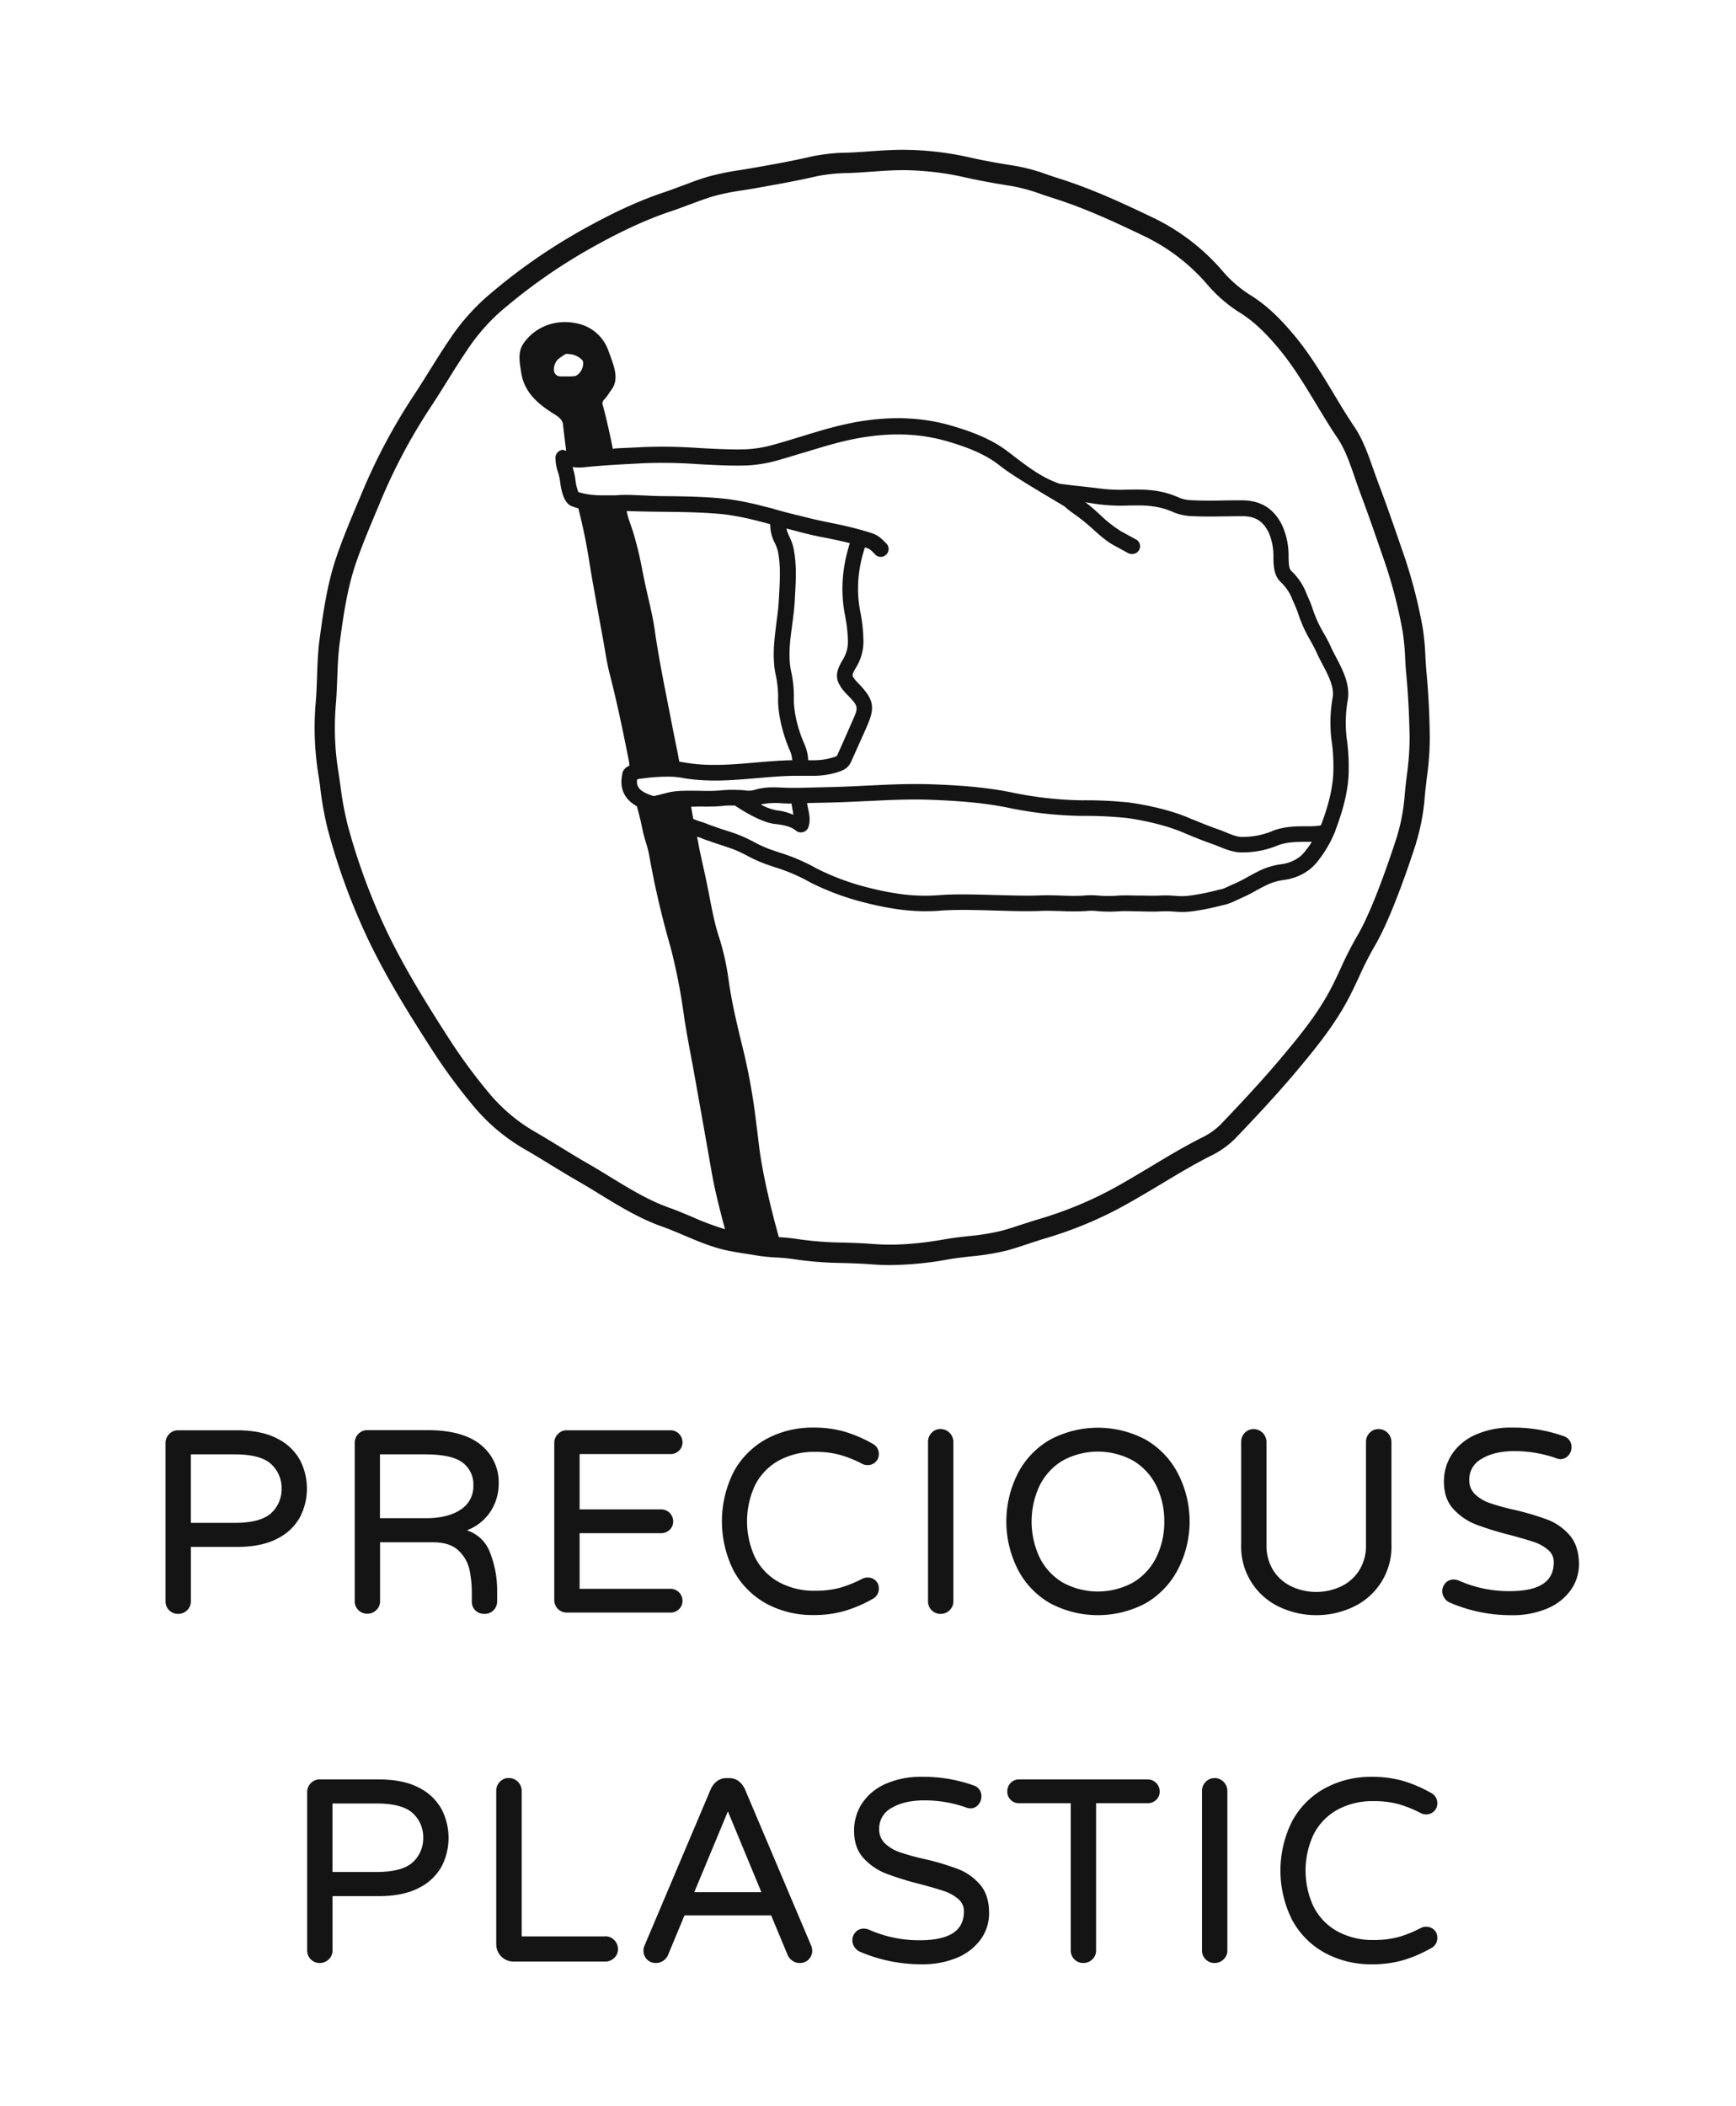 <svg xmlns="http://www.w3.org/2000/svg" viewBox="0 0 671.63 814.66"><title>Precious Plastic Logo vertical outline</title><g id="PP_logo_vertical" data-name="PP logo vertical"><g id="outline-2" data-name="outline"><path d="M107.35,556.45c-4-2.15-9.3-3.24-15.66-3.24H68.89a4.61,4.61,0,0,0-3.45,1.46,4.86,4.86,0,0,0-1.4,3.49v61.2a4.78,4.78,0,0,0,4.85,4.85,4.86,4.86,0,0,0,3.49-1.4,4.61,4.61,0,0,0,1.46-3.45V598.31H91.69c6.36,0,11.63-1.09,15.66-3.24a20.21,20.21,0,0,0,8.75-8.35,24.07,24.07,0,0,0,0-21.92A20.21,20.21,0,0,0,107.35,556.45Zm1.59,19.31a12.51,12.51,0,0,1-4,9.45c-2.69,2.52-7.44,3.8-14.11,3.8h-17v-26.5h17c6.67,0,11.42,1.28,14.11,3.81A12.47,12.47,0,0,1,108.94,575.76Z" style="fill:#141414"/><path d="M192.34,614.76a39.76,39.76,0,0,0-2.67-14,14.1,14.1,0,0,0-9.07-8.87,18.74,18.74,0,0,0,8.93-6.91,19.6,19.6,0,0,0,3.41-11.15,18.53,18.53,0,0,0-6.93-15c-4.58-3.77-11.52-5.68-20.62-5.68h-23.3a4.61,4.61,0,0,0-3.45,1.46,4.85,4.85,0,0,0-1.4,3.49v61.2a4.78,4.78,0,0,0,4.85,4.85,4.86,4.86,0,0,0,3.49-1.4,4.61,4.61,0,0,0,1.46-3.45V596.51h20.35c4.48,0,7.86,1.09,10.05,3.25a14.62,14.62,0,0,1,4.21,7.42,44.61,44.61,0,0,1,.89,9.18v3a4.74,4.74,0,0,0,1.35,3.5,4.92,4.92,0,0,0,3.6,1.35,4.78,4.78,0,0,0,4.85-4.85Zm-9.2-40.2a10.63,10.63,0,0,1-4.9,9.31c-3.29,2.22-7.81,3.34-13.45,3.34H147v-24.7h17.25c6.89,0,11.82,1,14.64,3.13A10.46,10.46,0,0,1,183.14,574.56Z" style="fill:#141414"/><path d="M219.29,623.71h40.1a4.6,4.6,0,0,0,3.29-1.3,4.34,4.34,0,0,0,1.36-3.25,4.63,4.63,0,0,0-4.65-4.65H224.24V593h31.55a4.62,4.62,0,0,0,3.29-1.3,4.34,4.34,0,0,0,1.36-3.25,4.63,4.63,0,0,0-4.65-4.65H224.24v-21.4h35.15a4.62,4.62,0,0,0,3.29-1.3,4.34,4.34,0,0,0,1.36-3.25,4.63,4.63,0,0,0-4.65-4.65h-40.1a4.59,4.59,0,0,0-3.45,1.46,4.85,4.85,0,0,0-1.4,3.49v60.7a4.78,4.78,0,0,0,4.85,4.85Z" style="fill:#141414"/><path d="M340,614.36a4,4,0,0,0-1.21-3,4.29,4.29,0,0,0-3.14-1.2,4.34,4.34,0,0,0-2,.44,45.49,45.49,0,0,1-8.54,3.47,35.1,35.1,0,0,1-9.6,1.19,28.31,28.31,0,0,1-14.48-3.5,22.62,22.62,0,0,1-9-9.56,33.09,33.09,0,0,1,0-27.58,22.56,22.56,0,0,1,9-9.56,28.36,28.36,0,0,1,14.48-3.5,35.1,35.1,0,0,1,9.6,1.19,45.09,45.09,0,0,1,8.54,3.47,4.34,4.34,0,0,0,2,.44,4.17,4.17,0,0,0,3.15-1.26,4.09,4.09,0,0,0,1.2-2.89,4.36,4.36,0,0,0-2.38-4.1,51.55,51.55,0,0,0-10.72-4.63,42.66,42.66,0,0,0-12.25-1.62,37.34,37.34,0,0,0-18.12,4.39,31.83,31.83,0,0,0-12.64,12.64,42.54,42.54,0,0,0,0,38.44,31.83,31.83,0,0,0,12.64,12.64,37.34,37.34,0,0,0,18.12,4.39,42.66,42.66,0,0,0,12.25-1.62,52.28,52.28,0,0,0,10.72-4.62A4.38,4.38,0,0,0,340,614.36Z" style="fill:#141414"/><path d="M363.89,624.21a4.88,4.88,0,0,0,3.49-1.4,4.61,4.61,0,0,0,1.46-3.45v-61.7a5,5,0,0,0-4.95-4.95,4.59,4.59,0,0,0-3.45,1.46,4.86,4.86,0,0,0-1.4,3.49v61.7a4.78,4.78,0,0,0,4.85,4.85Z" style="fill:#141414"/><path d="M443.31,556.86a39.33,39.33,0,0,0-37.1,0,31.88,31.88,0,0,0-12.33,12.84,41,41,0,0,0,0,37.52,31.88,31.88,0,0,0,12.33,12.84,39.33,39.33,0,0,0,37.1,0,32.22,32.22,0,0,0,12.33-12.89,40.35,40.35,0,0,0,0-37.42A32.22,32.22,0,0,0,443.31,556.86Zm7.13,31.6a30.68,30.68,0,0,1-3.07,13.84A23.29,23.29,0,0,1,438.5,612,28.36,28.36,0,0,1,411,612a23.38,23.38,0,0,1-8.82-9.66,32.73,32.73,0,0,1,0-27.68A23.38,23.38,0,0,1,411,565a28.36,28.36,0,0,1,27.48,0,23.29,23.29,0,0,1,8.87,9.66A30.68,30.68,0,0,1,450.44,588.46Z" style="fill:#141414"/><path d="M509.28,624.71a33.29,33.29,0,0,0,13.85-3,25.72,25.72,0,0,0,15.2-24.52v-39.5a5,5,0,0,0-5-4.95,4.61,4.61,0,0,0-3.45,1.46,4.86,4.86,0,0,0-1.4,3.49v39.8a17.94,17.94,0,0,1-2.69,10,17,17,0,0,1-7.1,6.17,22.63,22.63,0,0,1-18.91,0,17,17,0,0,1-7.1-6.17,17.94,17.94,0,0,1-2.7-10v-39.8a5,5,0,0,0-4.94-4.95,4.61,4.61,0,0,0-3.46,1.46,4.88,4.88,0,0,0-1.39,3.49v39.5a25.72,25.72,0,0,0,15.2,24.52A33.24,33.24,0,0,0,509.28,624.71Z" style="fill:#141414"/><path d="M607.3,593.83a21.42,21.42,0,0,0-8.44-6,102.06,102.06,0,0,0-12.8-3.81,92.15,92.15,0,0,1-9.61-2.64,15.75,15.75,0,0,1-5.77-3.42,7.43,7.43,0,0,1-2.24-5.6,8.94,8.94,0,0,1,4.78-8.1c3.23-2,7.49-3,12.66-3a48.5,48.5,0,0,1,16,2.68,5,5,0,0,0,1.74.42,4,4,0,0,0,3.16-1.42,4.73,4.73,0,0,0,1.19-3.13,4.24,4.24,0,0,0-3-4.33,57.64,57.64,0,0,0-20-3.32A33.34,33.34,0,0,0,570.69,555a21.06,21.06,0,0,0-9,7.53,19.1,19.1,0,0,0-3.06,10.54c0,4.4,1.25,8,3.7,10.64a23.4,23.4,0,0,0,8.73,5.94,121.64,121.64,0,0,0,13.14,4.06c4,1.06,7.19,2,9.37,2.74a16.09,16.09,0,0,1,5.43,3.08,6,6,0,0,1,2.13,4.74c0,7.5-5.61,11.15-17.15,11.15a47.65,47.65,0,0,1-19.55-4.07,5,5,0,0,0-2-.43,4.19,4.19,0,0,0-3.2,1.36,4.63,4.63,0,0,0-.38,5.84,4.84,4.84,0,0,0,2.15,1.77,59.81,59.81,0,0,0,23.93,4.83,34.06,34.06,0,0,0,13.54-2.53,21.37,21.37,0,0,0,9.15-7.07,17.17,17.17,0,0,0,3.26-10.25C610.83,600.26,609.65,596.55,607.3,593.83Z" style="fill:#141414"/><path d="M162.15,691.48c-4-2.15-9.3-3.24-15.66-3.24h-22.8a4.59,4.59,0,0,0-3.45,1.46,4.86,4.86,0,0,0-1.4,3.49v61.2a4.78,4.78,0,0,0,4.85,4.85,4.86,4.86,0,0,0,3.49-1.4,4.59,4.59,0,0,0,1.46-3.45v-21h17.85c6.36,0,11.63-1.09,15.66-3.24a20.15,20.15,0,0,0,8.75-8.35,24.07,24.07,0,0,0,0-21.92A20.21,20.21,0,0,0,162.15,691.48Zm1.59,19.31a12.5,12.5,0,0,1-4,9.45c-2.69,2.52-7.44,3.8-14.11,3.8h-17v-26.5h17c6.67,0,11.42,1.28,14.11,3.81A12.47,12.47,0,0,1,163.74,710.79Z" style="fill:#141414"/><path d="M234.19,748.94H201.84V692.69a5,5,0,0,0-5-5,4.59,4.59,0,0,0-3.45,1.46,4.86,4.86,0,0,0-1.4,3.49v59.4a6.66,6.66,0,0,0,6.65,6.65h35.5a4.86,4.86,0,0,0,3.49-1.4,4.59,4.59,0,0,0,1.46-3.45,5,5,0,0,0-4.95-4.95Z" style="fill:#141414"/><path d="M288.21,692.05a8.07,8.07,0,0,0-2.36-3.08,5.9,5.9,0,0,0-3.76-1.23h-1a5.93,5.93,0,0,0-3.77,1.23,8,8,0,0,0-2.36,3.09l-25.5,60.2a5.73,5.73,0,0,0-.52,2.13,4.82,4.82,0,0,0,1.34,3.45,4.69,4.69,0,0,0,3.51,1.4,4.91,4.91,0,0,0,2.74-.81,5.12,5.12,0,0,0,1.88-2.2l6.41-15.39h33.53l6.42,15.4a5.15,5.15,0,0,0,1.88,2.19,4.89,4.89,0,0,0,2.74.81,4.68,4.68,0,0,0,3.5-1.4,4.83,4.83,0,0,0,1.35-3.45,5.87,5.87,0,0,0-.53-2.14Zm6.35,39.79H268.61l13-31.24Z" style="fill:#141414"/><path d="M370.56,722.87a101.86,101.86,0,0,0-12.8-3.82,89.71,89.71,0,0,1-9.61-2.64,15.75,15.75,0,0,1-5.77-3.42,7.42,7.42,0,0,1-2.24-5.6,8.94,8.94,0,0,1,4.78-8.1c3.23-1.95,7.49-2.95,12.67-2.95a48.48,48.48,0,0,1,16,2.68,5,5,0,0,0,1.74.42,4,4,0,0,0,3.16-1.42,4.73,4.73,0,0,0,1.19-3.13,4.24,4.24,0,0,0-3-4.33,57.62,57.62,0,0,0-20-3.32,33.2,33.2,0,0,0-14.2,2.79,21,21,0,0,0-9,7.52,19.11,19.11,0,0,0-3.05,10.54c0,4.41,1.24,8,3.69,10.64a23.28,23.28,0,0,0,8.73,5.94,120.11,120.11,0,0,0,13.14,4.06c4,1.06,7.19,2,9.37,2.74a16.16,16.16,0,0,1,5.43,3.08,6,6,0,0,1,2.14,4.74c0,7.5-5.61,11.15-17.15,11.15a47.66,47.66,0,0,1-19.56-4.07,5.11,5.11,0,0,0-2-.43,4.19,4.19,0,0,0-3.21,1.36,4.63,4.63,0,0,0-.38,5.84,4.93,4.93,0,0,0,2.15,1.78,60,60,0,0,0,23.94,4.82,34,34,0,0,0,13.53-2.53,21.43,21.43,0,0,0,9.15-7.06,17.22,17.22,0,0,0,3.26-10.26c0-4.6-1.18-8.31-3.53-11A21.4,21.4,0,0,0,370.56,722.87Z" style="fill:#141414"/><path d="M444.09,688.24h-49.8A4.36,4.36,0,0,0,391,689.6a4.61,4.61,0,0,0-1.29,3.29,4.44,4.44,0,0,0,4.55,4.55h20v56.95a4.78,4.78,0,0,0,4.85,4.85,4.86,4.86,0,0,0,3.49-1.4,4.59,4.59,0,0,0,1.46-3.45V697.44h19.95a4.57,4.57,0,0,0,3.29-1.3,4.32,4.32,0,0,0,1.36-3.25,4.64,4.64,0,0,0-4.65-4.65Z" style="fill:#141414"/><path d="M469.89,687.74a4.59,4.59,0,0,0-3.45,1.46,4.86,4.86,0,0,0-1.4,3.49v61.7a4.78,4.78,0,0,0,4.85,4.85,4.88,4.88,0,0,0,3.49-1.4,4.59,4.59,0,0,0,1.46-3.45v-61.7a5,5,0,0,0-4.95-5Z" style="fill:#141414"/><path d="M517.11,700.14a28.31,28.31,0,0,1,14.48-3.5,35.15,35.15,0,0,1,9.6,1.19,46,46,0,0,1,8.54,3.47,4.31,4.31,0,0,0,2,.44,4.17,4.17,0,0,0,3.15-1.26,4.08,4.08,0,0,0,1.19-2.89,4.37,4.37,0,0,0-2.37-4.1,51.55,51.55,0,0,0-10.72-4.63,43.06,43.06,0,0,0-12.25-1.62,37.21,37.21,0,0,0-18.12,4.4,31.74,31.74,0,0,0-12.64,12.63,42.54,42.54,0,0,0,0,38.44,31.76,31.76,0,0,0,12.64,12.64,37.31,37.31,0,0,0,18.12,4.39,43.07,43.07,0,0,0,12.25-1.61,52.81,52.81,0,0,0,10.71-4.63,4.37,4.37,0,0,0,2.38-4.11,4.05,4.05,0,0,0-1.2-2.95,4.31,4.31,0,0,0-3.14-1.2,4.42,4.42,0,0,0-2,.44,45.48,45.48,0,0,1-8.53,3.48,35.57,35.57,0,0,1-9.6,1.18,28.31,28.31,0,0,1-14.48-3.5,22.53,22.53,0,0,1-9-9.55,33,33,0,0,1,0-27.59A22.61,22.61,0,0,1,517.11,700.14Z" style="fill:#141414"/><path d="M551.9,260.25c-.19-2.05-.31-4.13-.43-6.14a100.37,100.37,0,0,0-1-11,192.81,192.81,0,0,0-8.31-31.29c-3-8.7-5.71-16.54-8.67-24.35-.68-1.79-1.33-3.67-2-5.49l-.08-.26c-2-5.65-4-11.5-7.33-16.49-2.88-4.26-5.67-8.88-8.12-13-4.65-7.7-9.45-15.66-15.47-22.81-5.81-6.92-10.66-11.39-16.22-14.95a47.55,47.55,0,0,1-10.87-9.17,82.7,82.7,0,0,0-27.24-21.08c-11.41-5.47-23.61-11.16-36.39-15.17-1.36-.43-2.73-.89-4.05-1.34l-.29-.1a74.26,74.26,0,0,0-12.52-3.43c-5.42-.86-11.81-1.93-18.06-3.36A118.74,118.74,0,0,0,352.55,58c-1,0-2.06-.06-3.22-.06-4.36,0-8.66.3-12.82.59-2.7.19-5.75.41-8.67.52a71.68,71.68,0,0,0-13.64,1.43c-7.13,1.66-14.46,3-21.55,4.24l-1.9.33c-1.55.28-3.11.53-4.65.77A101.07,101.07,0,0,0,275,68.05c-3.78,1-7.45,2.43-11,3.78l-.08,0c-2.27.86-4.62,1.74-6.94,2.52-9.5,3.17-19.4,7.69-31.17,14.23a222,222,0,0,0-37.84,26.51A83.52,83.52,0,0,0,174,131.2c-2.7,3.94-5.26,8.05-7.73,12l-.11.18c-2,3.21-4.08,6.53-6.2,9.73a226.39,226.39,0,0,0-20,37.64l-1.19,2.82c-2.9,6.9-5.91,14-8.42,21.28-3.58,10.33-5.15,20.74-6.7,32.29-.67,5-.85,9.94-1,14.76-.13,3.49-.26,7.11-.58,10.66a114.56,114.56,0,0,0,1.22,27.77c.21,1.41.42,2.82.62,4.23l0,.35a132.27,132.27,0,0,0,3,16.29,251.17,251.17,0,0,0,15.41,41.93c7.37,15.44,16.48,29.93,24.44,42.3a217.08,217.08,0,0,0,17.1,23.19,73.92,73.92,0,0,0,19.68,16.19c3.24,1.87,6.5,3.87,9.38,5.64l.18.11c3.32,2,6.76,4.14,10.22,6.11,2.92,1.68,5.82,3.45,8.63,5.17,7.6,4.66,15.45,9.47,24.24,12.59,2.9,1,5.82,2.27,8.67,3.48,5.36,2.26,10.9,4.61,16.85,5.83,2.38.48,4.81.86,7.18,1.23,1.4.22,2.79.43,4.17.67a67.79,67.79,0,0,0,7.27.73h.1a69,69,0,0,1,6.89.68,138,138,0,0,0,18.79,1.45c3.4.1,7.25.22,10.91.51,2.39.19,4.82.29,7.31.29a129.77,129.77,0,0,0,22.4-2.17c2.91-.52,5.87-.85,8.74-1.17a94.21,94.21,0,0,0,14-2.28c2.9-.78,5.77-1.73,8.61-2.68,1.87-.62,4-1.32,6.05-1.94a155.18,155.18,0,0,0,28.55-11.54c5.54-3,11-6.23,16.27-9.39l.15-.09c6.13-3.69,12.48-7.5,19-10.83a35,35,0,0,0,9.58-6.64c7.73-8.06,16.79-17.69,25.37-28,6.61-7.94,13.5-16.53,18.69-26.41,1.46-2.77,2.79-5.63,4.08-8.39a127.74,127.74,0,0,1,5.95-11.73c6.79-11.36,14.52-35,16-39.63l0-.11a81.86,81.86,0,0,0,3.47-18.43c.22-2.43.52-4.95.79-7.17a111.87,111.87,0,0,0,1.13-15.28C553.07,276.48,552.65,268.24,551.9,260.25Zm-7.61,39.53c-.28,2.28-.59,4.87-.81,7.41a74.49,74.49,0,0,1-3.12,16.7l-.05.15c-1.43,4.48-8.91,27.37-15.26,38a137.31,137.31,0,0,0-6.33,12.43c-1.25,2.69-2.54,5.46-3.9,8.06-4.84,9.21-11.44,17.42-17.78,25-8.43,10.13-17.37,19.63-25,27.59a27.81,27.81,0,0,1-7.47,5.09c-6.78,3.45-13.24,7.33-19.49,11.09l-.15.09c-5.19,3.11-10.56,6.33-15.92,9.19a147.3,147.3,0,0,1-27.1,10.95c-2.18.65-4.36,1.38-6.35,2-2.66.88-5.42,1.8-8.09,2.51a88.68,88.68,0,0,1-12.83,2.07c-2.85.32-6.08.68-9.23,1.24-10.67,1.87-19.48,2.44-27.73,1.79-3.85-.31-7.8-.43-11.29-.54a131.88,131.88,0,0,1-17.72-1.34,71.36,71.36,0,0,0-7.34-.75c-3-10.69-6.44-24.95-7.71-35.64q-.51-4.31-1.06-8.61A240.07,240.07,0,0,0,288,408l-.62-2.57c-1.54-6.32-3.13-12.86-4.35-19.37-.41-2.2-.76-4.46-1.1-6.65a97.21,97.21,0,0,0-3.58-16.44c-.28-.81-.54-1.62-.77-2.43-1.28-4.33-2.14-8.85-3-13.23l-.36-1.88c-.68-3.58-1.48-7.19-2.25-10.68q-.58-2.64-1.16-5.3c-.19-.91-.59-3-1.12-5.83h.05c.59.19,1.39.44,1.75.61a24,24,0,0,0,2.42.9c.38.13.76.25,1.13.39,1.47.55,2.95,1,4.26,1.44,1.58.5,3,1,4.37,1.49a55.92,55.92,0,0,1,5.47,2.56,54.08,54.08,0,0,0,6.58,3c1.24.45,2.47.87,3.7,1.29l.28.09a70.13,70.13,0,0,1,11.89,4.87c.79.44,1.61.88,2.44,1.31a100.83,100.83,0,0,0,21.32,7.72c3.34.86,6.7,1.56,10,2.08a76.64,76.64,0,0,0,18.11.88c6.15-.52,14-.29,21.59-.07,6.41.19,12.47.37,17.78.14,2.23-.1,4.8,0,7.52.06h.11a93,93,0,0,0,9.61,0,19.86,19.86,0,0,1,4.31,0,54.13,54.13,0,0,0,9,.06c2.08-.1,4.78,0,7.43.05,2.91.09,5.91.17,8.43,0a36.21,36.21,0,0,1,4.89.09h.08c1.11.08,2.12.15,3.25.15h.09a28.6,28.6,0,0,0,3.43-.22,85.25,85.25,0,0,0,8.93-1.63l3-.73,1.58-.38a27.57,27.57,0,0,0,4.06-1.66l.57-.26.68-.31a60.26,60.26,0,0,0,6-3c1.23-.68,2.51-1.39,4-2.1.48-.24,1-.46,1.46-.66a23,23,0,0,1,5.43-1.44,20.44,20.44,0,0,0,9.9-4,18.56,18.56,0,0,0,3.41-3.49,46.4,46.4,0,0,0,6.5-11.18l.19-.49s0-.1,0-.15c3.49-9.13,5.16-16.87,5.1-23.67a78.82,78.82,0,0,0-.85-12.4,50.66,50.66,0,0,1,.51-14.35c.93-5.95-2-11.49-4.54-16.39l-.07-.13c-.69-1.32-1.34-2.57-1.89-3.76-1-2.24-2.05-4.1-3-5.75a46.66,46.66,0,0,1-4-8.78,45.68,45.68,0,0,0-1.86-4.75c-.19-.43-.38-.85-.56-1.29a23.91,23.91,0,0,0-6-9c-.9-.85-.94-3-1-5v-.4a28.47,28.47,0,0,0-2.47-12.14c-3.16-6.46-8.19-9.64-15.39-9.7-2.91,0-5.32,0-7.7.06-3.6.06-7,.12-11.51-.08h-.11a14.63,14.63,0,0,1-4.88-.9c-7.54-3.41-13.65-3.32-20.17-3.22a64.48,64.48,0,0,1-12.18-.62l-2.89-.33c-3.19-.35-10.66-1.17-11.46-1.39-6.77-2.34-12.4-6.67-18.37-11.26l-1.47-1.12c-6.7-5.12-14.65-7.89-21.54-9.93-10.75-3.18-22.05-3.81-34.55-1.92-8.53,1.29-16.69,3.81-24.58,6.25l-.18.05c-3.35,1-6.81,2.11-10.22,3a46.49,46.49,0,0,1-11.51,1.71c-5.6.08-11.32-.23-16.85-.53a200,200,0,0,0-21.54-.38l-3.26.17-3.39.15c-1.26.05-2.17.08-4.46.24l-.16,0-.16.06-.44.13c-.9-4.84-3-14-3.91-17a2,2,0,0,1,.53-2.09,15.61,15.61,0,0,0,1.94-2.52c.29-.43.56-.84.84-1.21,3.41-4.43.74-10-1.14-15.28a16.23,16.23,0,0,0-11.94-10.43c-8.26-1.91-16.49,1.18-21,7.89-2,3-1.46,6.71-.94,9.94.06.36.11.72.16,1.07,1.19,8,6.95,12.55,13,16.27,2.64,1.62,3.09,2.93,3.19,3.9.07.77.76,6.58,1.22,10.14a5,5,0,0,1-1-.26l-.34-.13-.36.09a4,4,0,0,0-.88.35,3,3,0,0,0-1.55,2.57A17.72,17.72,0,0,0,216,183a23,23,0,0,1,.74,3.59c.27,2.29,1.22,7.76,4.18,9.07a17.25,17.25,0,0,0,2.82.93,216.25,216.25,0,0,1,4.45,22l.24,1.39h0c.36,2.15.72,4.31,1.11,6.46q1.81,10.15,3.67,20.29c.25,1.34.48,2.68.7,4,.55,3.24,1.11,6.59,1.95,9.85,2.89,11.21,5.27,22.75,7.41,33.55.12.64.19,1.3.25,2v0c-1.71.78-2.65,1.88-2.78,3.3-1.44,6.94,2.25,10.53,5.67,12.42a1.69,1.69,0,0,0,.07.38c.79,2.74,1.48,5.55,2.08,8.6.34,1.67.82,3.3,1.29,4.87l.18.6a36.23,36.23,0,0,1,1.17,4.75,345.43,345.43,0,0,0,8.24,35.35A228.21,228.21,0,0,1,264.63,393c.75,5.09,1.71,10.21,2.64,15.18.46,2.44.92,4.88,1.35,7.33.37,2,.73,4.09,1.1,6.13l.22,1.26c1.75,9.79,3.55,19.92,5.29,29.9,1.33,7.69,3.38,15.65,5.27,22.62a104.42,104.42,0,0,1-12.58-4.69c-2.92-1.24-5.95-2.52-9.07-3.63-8-2.85-15.52-7.44-22.77-11.89-2.86-1.75-5.81-3.56-8.84-5.29-3.35-1.92-6.74-4-10-6l-.18-.11c-2.91-1.78-6.21-3.81-9.54-5.74a66,66,0,0,1-17.63-14.47,209,209,0,0,1-16.49-22.36c-7.83-12.17-16.78-26.41-23.95-41.43a243.55,243.55,0,0,1-14.92-40.62,125.51,125.51,0,0,1-2.83-15.33l-.05-.34c-.2-1.44-.4-2.88-.62-4.31a106.7,106.7,0,0,1-1.17-25.88c.34-3.76.48-7.48.62-11.08.17-4.63.35-9.42,1-14,1.49-11.14,3-21.13,6.33-30.77,2.43-7,5.39-14,8.25-20.8l1.19-2.84a217.82,217.82,0,0,1,19.33-36.33c2.18-3.29,4.29-6.66,6.32-9.92l.11-.18c2.43-3.9,4.94-7.93,7.54-11.74A76.19,76.19,0,0,1,193.07,121a214.13,214.13,0,0,1,36.5-25.57c11.34-6.3,20.82-10.64,29.84-13.65,2.47-.82,4.89-1.74,7.23-2.62l.09,0c3.38-1.28,6.88-2.61,10.31-3.55a93.47,93.47,0,0,1,10.31-2c1.57-.25,3.18-.51,4.78-.79l1.9-.34c7.19-1.28,14.63-2.61,22-4.32a65.93,65.93,0,0,1,12.15-1.23c3.05-.11,6.17-.33,8.93-.53,4-.28,8.19-.58,12.27-.58,1.05,0,2,0,2.91.06a110.86,110.86,0,0,1,20.87,2.68c6.49,1.48,13.05,2.58,18.6,3.46A69.29,69.29,0,0,1,403,75.16l.23.08c1.38.46,2.81.94,4.22,1.39,12.28,3.85,24.19,9.4,35.34,14.76a74.76,74.76,0,0,1,24.67,19.09,54.78,54.78,0,0,0,12.6,10.68c4.86,3.12,9.18,7.12,14.45,13.4,5.62,6.68,10.27,14.38,14.76,21.82,2.5,4.15,5.34,8.85,8.33,13.28,2.78,4.13,4.63,9.48,6.42,14.67l.09.25c.64,1.88,1.31,3.81,2,5.72,2.91,7.69,5.61,15.47,8.58,24.11a185,185,0,0,1,8,30,92.31,92.31,0,0,1,.94,10.12c.11,2,.24,4.23.45,6.42.72,7.79,1.14,15.83,1.28,24.58A107.45,107.45,0,0,1,544.29,299.78ZM257,306.93h0l-.45.12-.16,0h0l-1.05.29a21,21,0,0,1-2.54.56l-.44-.15c-5.21-1.73-6.22-3.59-5.87-6.3l.57-.16.35-.07,1.21-.13a72.28,72.28,0,0,1,10.88-.69,29.64,29.64,0,0,1,4.43.46c9.72,1.76,19.42.92,28.82.11,5-.43,10.06-.87,15-.91l2.87,0c1.51,0,3.08,0,4.66,0a31.3,31.3,0,0,0,8.62-1.35c1.74-.55,4.12-1.3,5.33-4,1.69-3.69,3.35-7.46,5-11.13l1.18-2.69c3.18-7.22,2.67-10.2-2.76-16-.12-.14-.25-.27-.38-.4l-.12-.11c-.08-.08-.16-.15-.23-.23a18.16,18.16,0,0,1-1.61-1.92,3.15,3.15,0,0,0-.24-.3,1.88,1.88,0,0,0-.12-.3c-.16-.35-.38-.82,1.29-3.54A19.17,19.17,0,0,0,334,246.67a57.52,57.52,0,0,0-1-9.22,47.11,47.11,0,0,1-.65-15.85,53.63,53.63,0,0,1,2.26-9.85l.09,0,.29.09c1.22.39,1.64.53,3.53,2.55a3,3,0,0,0,2.22,1h0a3,3,0,0,0,2.08-.83,3,3,0,0,0,.13-4.3c-2.83-3-4.1-3.54-6.11-4.18l-.29-.1c-1.06-.33-2.12-.65-3.16-.94-4.94-1.41-10-2.43-13.77-3.18s-7.47-1.68-11.1-2.62l-.17,0-4.16-1.05-3.21-.88-1.18-.32a11.65,11.65,0,0,0-1.37-.42l-3-.74a112,112,0,0,0-14.34-2.86c-8.19-.89-16.48-1-24.54-1.08-2,0-4.57-.13-7.06-.24-3.61-.15-7-.3-9-.21-.87,0-1.27.07-1.56.09a17.71,17.71,0,0,1-2,.05h-4c-.92,0-1.86,0-2.81-.11a27.07,27.07,0,0,1-6.36-1.15,18.73,18.73,0,0,1-1.1-4.41,28.47,28.47,0,0,0-.93-4.53c-.07-.26-.14-.5-.19-.73a17.74,17.74,0,0,0,4.18.11c2-.22,4.09-.41,6.09-.56,4.78-.38,9.62-.64,14.3-.88l3.27-.17a193.67,193.67,0,0,1,20.88.39c5.63.3,11.45.62,17.28.53a52,52,0,0,0,13-1.93c3.52-1,7.05-2.06,10.46-3.12l.16,0c7.67-2.37,15.6-4.81,23.64-6,11.61-1.75,22-1.18,31.93,1.74,6.36,1.88,13.66,4.41,19.57,8.93l1.46,1.12c4.16,3.2,13.75,8.89,19.48,12.3,2.24,1.33,4.36,2.59,4.61,2.78a34.4,34.4,0,0,0,3.55,2.79l.91.66A74,74,0,0,1,422.1,204c2.84,2.57,5.78,5.23,8.63,6.8l.2.11,5.49,3a3,3,0,0,0,1.46.36,3,3,0,0,0,1.44-5.72L435,206.2l-1.33-.73a49.46,49.46,0,0,1-8.19-6.48c-1.84-1.66-3.74-3.38-5.59-4.76l.67.13c.51.1,1.13.19,1.75.29l1,.16a70,70,0,0,0,13.32.71c6-.1,11.24-.18,17.55,2.67a20.43,20.43,0,0,0,7.19,1.44c4.68.21,8.19.15,11.92.09,2.35,0,4.69-.08,7.53-.06,4.86,0,7.84,1.92,10,6.29a22.81,22.81,0,0,1,1.85,9.59v.39c.05,2.81.12,6.66,2.88,9.27a18,18,0,0,1,4.55,6.89c.2.47.41.94.63,1.44a39.81,39.81,0,0,1,1.62,4.13,53,53,0,0,0,4.52,9.92c.89,1.61,1.81,3.27,2.71,5.25.65,1.43,1.42,2.9,2.1,4.19,2.24,4.25,4.54,8.65,3.92,12.62a56.38,56.38,0,0,0-.53,16.07,72.12,72.12,0,0,1,.8,11.67c0,6.12-1.53,13.26-4.82,21.8a5.06,5.06,0,0,1-.89.21,36,36,0,0,1-4.54.19c-4.13,0-9.28,0-14,2.11a30,30,0,0,1-11.41,2h0c-1.76,0-4.83-1.28-6.52-2-.65-.27-1.16-.48-1.6-.63-4.55-1.59-7.8-2.94-10.67-4.13l-.1,0a68.93,68.93,0,0,0-9.06-3.29,110.52,110.52,0,0,0-15.53-3.26,165.56,165.56,0,0,0-18.36-.84,143.26,143.26,0,0,1-27.61-3.18c-10.12-2-20.45-2.66-30.09-3-2.12-.08-4.24-.11-6.37-.11-6.3,0-12.61.31-18.79.61h-.13c-3.62.18-7.36.36-11,.48-3,.09-6.07.16-9.1.23l-2,.05-4.45.11-1.4,0c-1.38,0-2.78,0-4.27-.09H303c-3.54-.16-7.2-.32-10.85.82a8.78,8.78,0,0,1-4,.23l-.64-.06c-.61-.05-1.27-.1-2-.11H285a50.61,50.61,0,0,0-5.27.1c-1,.11-1.94.19-3,.23-2.13.1-4.34.07-6.55,0-2.6,0-5.29-.07-8,.12A25.79,25.79,0,0,0,257,306.93Zm42.5-49.85c.11,1.16.28,2.3.49,3.41a40.15,40.15,0,0,1,1.05,9.79,16.05,16.05,0,0,0,0,1.75,47.94,47.94,0,0,0,1,7.27,59.53,59.53,0,0,0,3.61,11.14,10.69,10.69,0,0,1,.77,2.78c0,.25.06.52.08.81-4.82.09-9.63.51-14.29.91-9,.78-18.3,1.58-27.22,0-.72-.13-1.45-.24-2.18-.32-.49-2.65-1-5.3-1.54-7.87-.41-2-.82-4-1.2-6-.56-2.92-1.13-5.83-1.71-8.75-1.83-9.31-3.73-18.94-5.09-28.48-.6-4.22-1.56-8.37-2.49-12.39-.41-1.79-.84-3.65-1.23-5.48-.34-1.6-.67-3.21-1-4.81a133.06,133.06,0,0,0-3.8-15.66c-.23-.7-.47-1.39-.71-2.08s-.4-1.14-.59-1.7a27.3,27.3,0,0,1-1-3.75c4.66.19,9.37.25,14,.3,7.87.09,16,.18,23.92,1a107.38,107.38,0,0,1,13.6,2.74l1.43.36,2.41.65.14.08a1.44,1.44,0,0,1,.05.53,15.13,15.13,0,0,0,1.78,6.73,19,19,0,0,1,1.16,3.05l.05.26c1.06,5.52.75,11,.43,16.79l-.12,2.07c-.15,2.92-.55,5.91-.94,8.81C299.73,246.22,299,251.58,299.53,257.08Zm27.54-18.36A51.29,51.29,0,0,1,328,247a13.24,13.24,0,0,1-1.87,8.06c-2.09,3.4-3.09,6.15-1.62,9.3a2.83,2.83,0,0,0,.48.72,3.25,3.25,0,0,0,.38.77,22.24,22.24,0,0,0,2.18,2.61c.14.16.3.31.45.47l.28.28c3.81,4,3.86,4.31,1.64,9.35l-1.36,3.08c-1.54,3.51-3.13,7.13-4.74,10.65-.07.16-.47.33-1.69.71a25.7,25.7,0,0,1-6.95,1.05l-2.51,0a16.31,16.31,0,0,0-.14-1.67A17.45,17.45,0,0,0,311.3,288,52.07,52.07,0,0,1,308,278h0a43.63,43.63,0,0,1-.87-6.36c0-.32,0-.78,0-1.1A45.56,45.56,0,0,0,306,259.33c-.18-.92-.31-1.87-.4-2.83-.46-4.79.18-9.58.86-14.65.38-2.87.82-6.12,1-9.29l.12-2.12c.35-6.16.67-12-.54-18.26l-.07-.37a22.59,22.59,0,0,0-1.57-4.26,15.44,15.44,0,0,1-1.15-3.13l2.82.72c3.73,1,7.59,2,11.44,2.7,2.85.55,6.52,1.29,10.29,2.25a60.1,60.1,0,0,0-2.43,10.73A53.23,53.23,0,0,0,327.07,238.72Zm-107-93.12h-2.16c-1.79,0-2.34-.11-3.08-1s-.61-2.8,0-4a4.74,4.74,0,0,1,1.24-1.76,28.06,28.06,0,0,1,2.51-1.75,1.22,1.22,0,0,1,.56-.21h.18c.24,0,.51,0,.8.06a7.64,7.64,0,0,1,5,2.18,3.64,3.64,0,0,1,.4.48,4.68,4.68,0,0,1,.12,1.07,5.57,5.57,0,0,1-2.85,4.73A18.08,18.08,0,0,1,220.09,145.6Zm86.31,166c.11.82.29,1.63.45,2.42,0,.18.09.64.13,1.13a21.57,21.57,0,0,0-5.69-1.63l-.74-.09a20.21,20.21,0,0,1-6-2.18h0s0-.1,0-.15a28.7,28.7,0,0,1,8.23-.39c1.15.06,2.33.11,3.52.11,0,.23,0,.45.07.69v0Zm-36.27.36h.15c2.17,0,4.42.05,6.68-.05,1.23-.06,2.35-.14,3.42-.27s2.78-.08,4.08-.06a6.1,6.1,0,0,0,1,.69l0,0c.75.51,2.32,1.51,4.39,2.64,2.82,1.55,6.85,3.46,10,3.78h.1l.41.05c3,.41,5.63.88,7.65,2.55l.12.08a1.39,1.39,0,0,0,.22.15,1.19,1.19,0,0,0,.23.13.87.87,0,0,0,.19.1l.14.05.32.1.17,0a3.53,3.53,0,0,0,.56.05,3.12,3.12,0,0,0,.78-.11l.22-.07a3.78,3.78,0,0,0,.54-.26,1,1,0,0,0,.19-.12,2.66,2.66,0,0,0,.47-.41l.13-.14a2.37,2.37,0,0,0,.38-.6.53.53,0,0,0,.08-.15l.07-.2a.49.49,0,0,0,0-.11c.86-2.36.33-4.87-.14-7.1-.15-.69-.3-1.39-.38-2v-.07l2.46-.06c3.22-.07,6.45-.14,9.67-.24,3.64-.12,7.34-.3,10.92-.47l.47,0c8.06-.4,16.39-.81,24.49-.49,9.39.37,19.41,1,29.14,2.93a149.67,149.67,0,0,0,28.76,3.29,161.54,161.54,0,0,1,17.69.8,104.25,104.25,0,0,1,14.69,3.1,65.16,65.16,0,0,1,8.29,3c2.8,1.16,6.28,2.61,11.09,4.29.3.1.71.28,1.21.49l.1,0c2.33,1,5.84,2.44,8.89,2.44h0a35.76,35.76,0,0,0,13.49-2.4l.19-.07c3.6-1.6,7.87-1.61,11.64-1.63l2.1,0a35.54,35.54,0,0,1-2.39,3.37,14,14,0,0,1-2.15,2.31,14.74,14.74,0,0,1-7.42,3,27.55,27.55,0,0,0-6.73,1.81c-.6.25-1.21.52-1.8.81-1.57.77-2.9,1.5-4.25,2.25a53.37,53.37,0,0,1-5.46,2.76l-1,.43-.5.23c-2.06,1-2.71,1.21-2.89,1.26l-1.15.27-3.42.82a76.38,76.38,0,0,1-8.31,1.52,22.81,22.81,0,0,1-2.7.18c-1,0-1.86-.06-2.81-.13h-.09a41.49,41.49,0,0,0-5.76-.1c-2.23.14-5.1,0-7.89,0s-5.58-.16-7.91,0a49.17,49.17,0,0,1-8.2,0,26.73,26.73,0,0,0-5.3,0c-2.68.21-6.07.11-9.06,0-2.71-.09-5.51-.17-8-.06-5.05.22-11,0-17.33-.14-7.73-.22-15.73-.46-22.28.09a70.92,70.92,0,0,1-16.66-.83c-3.1-.49-6.27-1.14-9.42-1.95a94.84,94.84,0,0,1-20.06-7.26c-.78-.39-1.53-.79-2.26-1.2a74.83,74.83,0,0,0-12.93-5.33c-1.28-.44-2.56-.87-3.85-1.33a50.36,50.36,0,0,1-5.88-2.71,59.4,59.4,0,0,0-6.07-2.83c-1.49-.57-3-1.06-4.46-1.53l-.32-.1c-1.29-.41-2.63-.84-3.88-1.31-.42-.16-.86-.3-1.37-.47s-1.25-.42-1.77-.66a23.2,23.2,0,0,0-2.48-.87c-.64-.21-1.38-.44-1.72-.59a13.84,13.84,0,0,0-1.33-.51l-.05,0c-.32-1.75-.61-3.4-.85-4.76Z" style="fill:#141414"/></g></g></svg>